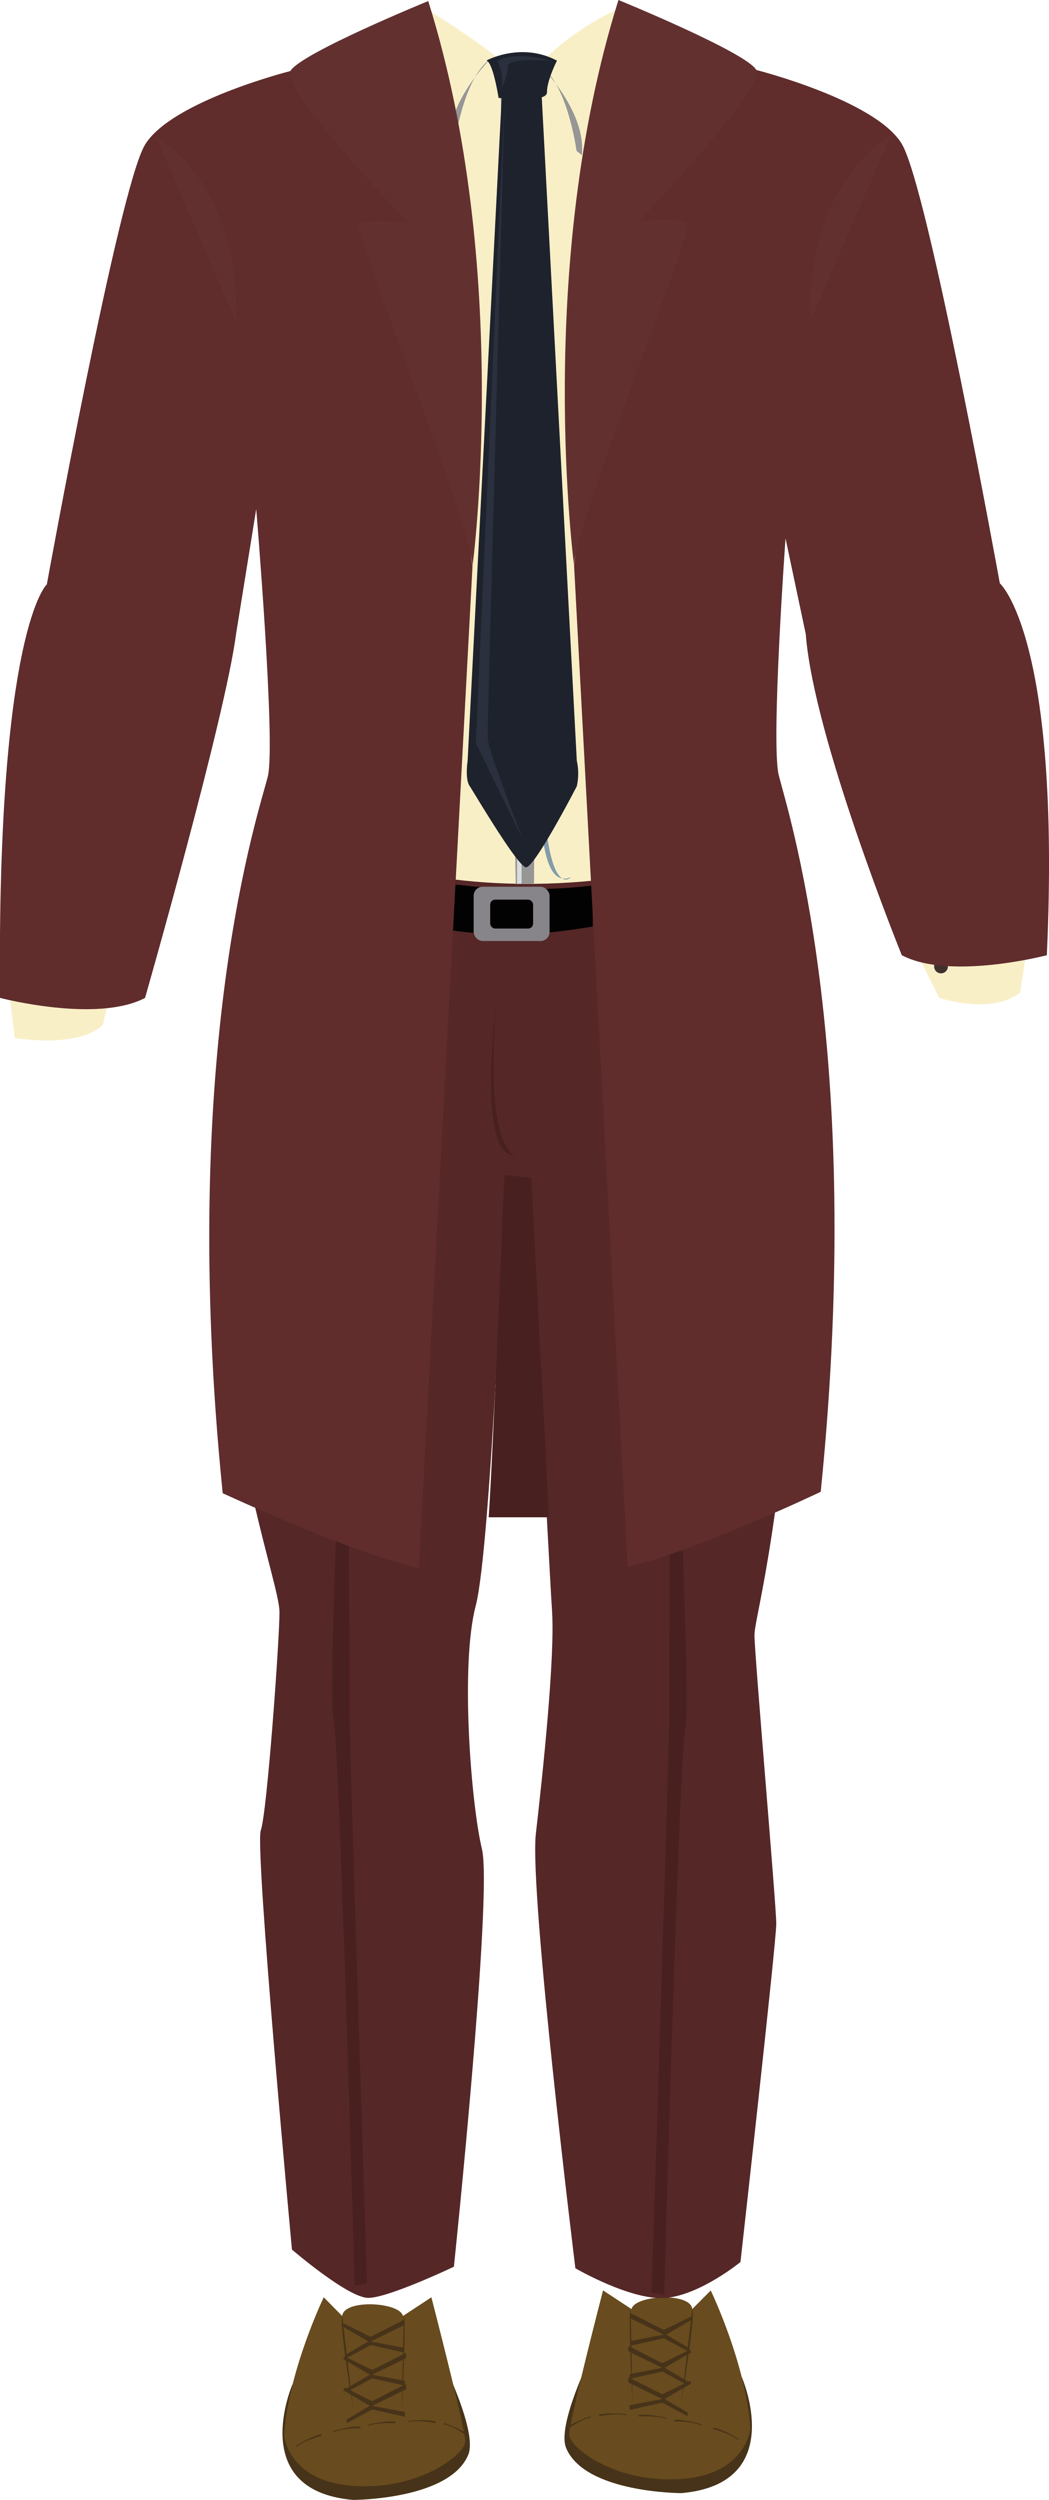 <svg xmlns="http://www.w3.org/2000/svg" viewBox="0 0 336.79 801.94"><defs><style>.cls-1{fill:#473319;}.cls-2{fill:#684b1e;}.cls-3{fill:#562727;}.cls-4{fill:#492020;}.cls-5{fill:#020202;}.cls-6{fill:#878589;}.cls-7{fill:#f9efc7;}.cls-8{fill:#969696;}.cls-9{fill:#dbdcdd;}.cls-10{fill:#666565;}.cls-11{fill:#543d3a;}.cls-12{fill:#42302d;}.cls-13{fill:#829ca8;}.cls-14{fill:#1e222d;}.cls-15{fill:#2a303d;}.cls-16{fill:#602c2c;}.cls-17{fill:#633030;}</style></defs><title>snfb2</title><g id="Layer_2" data-name="Layer 2"><g id="snfb2"><g id="snfb2-2" data-name="snfb2"><g id="dressshoes"><g id="sbbshoes"><path class="cls-1" d="M94,764.6s-15.14,34.34,19.35,37.34c0,0,31,0,37-14.5,3-7.23-8-29.5-8-29.5s7.69,22.78,6,25.21-15.51,14.8-33,12.29S90.67,789.77,94,764.6"/><path class="cls-2" d="M103.94,736.94S92.57,760.5,91.22,781.22c0,0,1.16,14.72,22.15,16.22s36-10.05,36-14.29-10.87-46.21-10.87-46.21l-9.13,6c-1-4.5-19-5.5-19.5,0Z"/><path class="cls-1" d="M95.2,784.44s5.5-3.33,8-3.5v.44s-5.16,1.25-8,3.5Z"/><path class="cls-1" d="M107.14,779.81s6.17-1.8,8.63-1.31l-.12.42s-5.31-.13-8.63,1.32Z"/><path class="cls-1" d="M118.38,777.73s6.28-1.41,8.7-.78l-.14.42s-5.29-.46-8.69.77Z"/><path class="cls-1" d="M131.17,776.59s6.39-.66,8.72.26l-.18.4s-5.21-1.09-8.73-.27Z"/><path class="cls-1" d="M142.72,777.33s6.07,2.12,7.79,3.94l-.34.28s-4.25-3.19-7.79-3.95Z"/><path class="cls-1" d="M109.87,742.94l3.5,29.67S108.74,744.86,109.87,742.94Z"/><path class="cls-1" d="M129,772.87s1.49-27.81.63-29.86L129,772.87"/><polyline class="cls-1" points="110.14 745.26 119.01 749.61 129.83 744.11 129.91 745.77 119.01 751.11 129.48 753.11 129.48 754.61 119.01 752.27 110.93 756.6 110.78 755.48 118.25 751.11 109.69 746.11 110.14 745.26"/><polyline class="cls-1" points="110.64 755.92 119.5 760.26 130.33 754.77 130.4 756.43 119.5 761.76 129.97 763.76 129.97 765.26 119.5 762.93 111.43 767.25 111.28 766.14 118.74 761.76 110.19 756.76 110.64 755.92"/><polyline class="cls-1" points="110.64 765.91 119.5 770.26 130.33 764.76 130.4 766.42 119.5 771.76 129.97 773.76 129.97 775.26 119.5 772.92 111.43 777.25 111.28 776.13 118.74 771.76 110.19 766.76 110.64 765.91"/></g><g id="sbbshoes-2" data-name="sbbshoes"><path class="cls-1" d="M238.11,762.42s15.14,34.34-19.36,37.34c0,0-31,0-37-14.5-3-7.24,8-29.5,8-29.5s-7.69,22.78-6,25.2,15.5,14.8,33,12.29,24.7-5.67,21.36-30.83"/><path class="cls-2" d="M228.19,734.75S239.55,758.31,240.9,779c0,0-1.15,14.73-22.15,16.23s-36-10-36-14.3,10.86-46.21,10.86-46.21l9.14,6c1-4.5,19-5.5,19.5,0Z"/><path class="cls-1" d="M236.92,782.26s-5.5-3.34-8-3.5v.43s5.17,1.25,8,3.5Z"/><path class="cls-1" d="M225,777.63s-6.17-1.8-8.63-1.31l.11.42s5.32-.13,8.63,1.31Z"/><path class="cls-1" d="M213.74,775.54s-6.27-1.41-8.7-.77l.14.41s5.3-.45,8.7.78Z"/><path class="cls-1" d="M201,774.4s-6.4-.65-8.73.27l.19.39s5.2-1.08,8.73-.26Z"/><path class="cls-1" d="M189.41,775.14s-6.07,2.13-7.79,4l.33.28s4.26-3.19,7.79-4Z"/><path class="cls-1" d="M222.26,740.76l-3.51,29.66S223.39,742.67,222.26,740.76Z"/><path class="cls-1" d="M203.1,770.69s-1.49-27.81-.63-29.87l.63,29.87"/><polyline class="cls-1" points="221.98 743.08 213.12 747.42 202.29 741.92 202.22 743.59 213.12 748.92 202.65 750.92 202.65 752.42 213.12 750.09 221.19 754.41 221.34 753.3 213.88 748.92 222.43 743.92 221.98 743.08"/><polyline class="cls-1" points="221.49 753.73 212.63 758.08 201.8 752.58 201.72 754.25 212.63 759.58 202.15 761.58 202.15 763.08 212.63 760.75 220.7 765.07 220.85 763.95 213.39 759.58 221.94 754.58 221.49 753.73"/><polyline class="cls-1" points="221.49 763.73 212.63 768.07 201.8 762.58 201.72 764.24 212.63 769.57 202.15 771.57 202.15 773.07 212.63 770.74 220.7 775.06 220.85 773.95 213.39 769.57 221.94 764.57 221.49 763.73"/></g></g><g id="snfbpants2"><g id="sbbpants"><path class="cls-3" d="M91.1,262.06s57.62,45.59,148.41,0c0,0,23.22,69.57,16.72,152.57s-14,104-14,110,7,86.5,7,92.5-11.5,108.5-11.5,108.5-12.83,10.5-23.91,11.5-29.09-9.5-29.09-9.5-14.87-120.5-12.68-139.5,6.18-56.5,5.18-71.5-7.34-138.5-7.34-138.5l-7.66-1s-4.5,119-9.5,138-1.5,63.5,2,78-9,134-9,134-21,10-27.5,10-24.5-15.5-24.5-15.5-12-129-10-134.5,6-61,6-70-17-53-18-111S81.45,271.58,91.1,262.06Z"/><path class="cls-4" d="M215.41,406.63s6.67,140,4.67,147.34-6.84,182.16-6.84,182.16l-4.06-.68S214.89,560,214.82,553.3,215.41,406.63,215.41,406.63Z"/><path class="cls-4" d="M111.64,403.63S105,543.63,107,551s6.84,182.16,6.84,182.16l4-.67S112.16,557,112.23,550.3,111.64,403.63,111.64,403.63Z"/><path class="cls-5" d="M87.6,268.25s-5.41,8.28-4.44,15.12c0,0,47.9,16.31,79.53,16.48,32.88.18,82.66-16.43,82.66-16.43s.33-13.79-4-15.17C241.39,268.25,183.38,306.45,87.6,268.25Z"/><rect class="cls-6" x="152.07" y="284.45" width="24.37" height="17.41" rx="2.9" ry="2.9"/><rect class="cls-5" x="157.38" y="288.59" width="13.78" height="9.28" rx="1.59" ry="1.59"/></g><rect class="cls-3" x="132.56" y="281.78" width="4.93" height="18.08" rx="1.47" ry="1.47"/><rect class="cls-3" x="190.31" y="281.78" width="4.93" height="18.08" rx="1.47" ry="1.47"/><rect class="cls-3" x="228.39" y="271.39" width="4.93" height="18.08" rx="1.47" ry="1.47"/><rect class="cls-3" x="90.59" y="268.78" width="4.93" height="18.08" rx="1.47" ry="1.47"/><path class="cls-4" d="M202.73,316.29S216.23,340,248.48,335C248.48,335,216.73,346,202.73,316.29Z"/><path class="cls-4" d="M129.35,317.91s-12.88,23.68-43.67,18.68C85.68,336.59,116,347.57,129.35,317.91Z"/><path class="cls-4" d="M159.4,321.84s-6.56,49.29,5.89,48.79C165.29,370.63,155.34,368.06,159.4,321.84Z"/></g><g id="snfbshirt2"><g id="shirt"><path class="cls-7" d="M128.18,11.72S57.29,37.42,50.62,45.09,36,84.42,37.62,104.42c0,0-32.66,110.75-31.33,140.22L4.47,306.42l-3.18-2.33L4.73,333s20.35,3.46,28.29-4.24l5.27-22L36,306.42s28.33-54.22,28.66-61.78,19.67-96.55,19.67-96.55,6,36,5.67,44,3.66,66,3.66,66l-6.88,4.63s56.33,39.8,154,9.33l-3.48-15s2-54,.33-69.33l12.67-33s16.33,98.33,30,125L297,305.09h-3l7.55,15s16.47,5.68,26-1.68l2.87-19.35h-2s-2-77.67-5.33-87.67-20.67-95.33-26.67-105.33c0,0,4.67-52.67-21-67.33,0,0-58-16.17-72.35-25.25,0,0-6.86,9.46-35.86,12.79S128.18,11.72,128.18,11.72Z"/><g id="sbbshirt2"><path class="cls-8" d="M160.74,29.19l4.84,254.44s4.73-.23,5.87-.23l1.63-254.56Z"/><path class="cls-9" d="M167.89,30.57s-1.89-1.95-1.89,4V283.5l1.46,0S167.23,34.48,167.89,30.57Z"/><circle class="cls-10" cx="166" cy="73.61" r="3.22"/><path class="cls-11" d="M166.87,71.13s-2.93-.27-3.38,1.75A2.85,2.85,0,0,0,166,76.32S161,72.88,166.87,71.13Z"/><circle class="cls-11" cx="166" cy="73.82" r="0.75"/><circle class="cls-10" cx="166.63" cy="49.97" r="3.22"/><path class="cls-11" d="M167.51,47.49s-2.93-.27-3.38,1.75a2.84,2.84,0,0,0,2.5,3.44S161.63,49.24,167.51,47.49Z"/><circle class="cls-11" cx="166.63" cy="50.18" r="0.75"/><circle class="cls-10" cx="166.33" cy="100.49" r="3.22"/><path class="cls-11" d="M167.2,98s-2.92-.27-3.37,1.75a2.84,2.84,0,0,0,2.5,3.44S161.33,99.76,167.2,98Z"/><circle class="cls-11" cx="166.33" cy="100.69" r="0.75"/><circle class="cls-10" cx="166.92" cy="132.14" r="3.22"/><path class="cls-11" d="M167.79,129.66s-2.93-.27-3.38,1.75a2.83,2.83,0,0,0,2.51,3.43S161.91,131.41,167.79,129.66Z"/><circle class="cls-11" cx="166.92" cy="132.34" r="0.75"/><circle class="cls-10" cx="167.25" cy="159.01" r="3.22"/><path class="cls-11" d="M168.12,156.53s-2.92-.27-3.37,1.75a2.83,2.83,0,0,0,2.5,3.44S162.25,158.28,168.12,156.53Z"/><circle class="cls-11" cx="167.25" cy="159.22" r="0.75"/><circle class="cls-10" cx="167.17" cy="185.89" r="3.22"/><path class="cls-11" d="M168,183.41s-2.93-.27-3.38,1.75a2.84,2.84,0,0,0,2.51,3.44S162.16,185.16,168,183.41Z"/><circle class="cls-11" cx="167.17" cy="186.1" r="0.75"/><circle class="cls-10" cx="167.5" cy="212.76" r="3.22"/><path class="cls-11" d="M168.37,210.28S165.45,210,165,212a2.84,2.84,0,0,0,2.5,3.44S162.5,212,168.37,210.28Z"/><circle class="cls-11" cx="167.5" cy="212.97" r="0.75"/><circle class="cls-10" cx="167.87" cy="234.21" r="3.22"/><path class="cls-11" d="M168.74,231.73s-2.93-.27-3.38,1.75a2.83,2.83,0,0,0,2.51,3.43S162.86,233.48,168.74,231.73Z"/><circle class="cls-11" cx="167.87" cy="234.41" r="0.75"/><circle class="cls-10" cx="168.21" cy="261.08" r="3.22"/><path class="cls-11" d="M169.08,258.6s-2.93-.27-3.38,1.75a2.84,2.84,0,0,0,2.51,3.44S163.2,260.35,169.08,258.6Z"/><circle class="cls-11" cx="168.21" cy="261.29" r="0.75"/><circle class="cls-12" cx="32.22" cy="310.45" r="2.21"/><circle class="cls-12" cx="302.12" cy="310.03" r="2.21"/><path class="cls-13" d="M173.89,242.47s-3.38,44.85,9.48,38.85C183.37,281.32,174.89,291.28,173.89,242.47Z"/></g></g><path class="cls-7" d="M134.74,1.63s-8.23,18.17-24.58,22.93c0,0,28.12,18.75,38.62,22.92L162.34,20.7S153.62,12.85,134.74,1.63Z"/><path class="cls-8" d="M157.37,19s-14.63,14.49-13.13,28.52l1.71-1.4S148.74,25,157.37,19Z"/><path class="cls-7" d="M199.62,2.38s6.45,20,15.85,24c0,0-22.7,19.25-33.2,23.41L171.81,22A86,86,0,0,1,199.62,2.38Z"/><path class="cls-8" d="M173.69,21.27s14.62,14.48,13.12,28.51l-1.71-1.39S182.31,27.34,173.69,21.27Z"/><path class="cls-14" d="M156.4,19.3c1.85-.92,11.92-5.39,22.42.15,0,0-3.28,6.45-3.2,10.13s-15.55,1.82-15.55,1.82-1.63-10.62-3.68-11.84A.15.15,0,0,1,156.4,19.3Z"/><path class="cls-14" d="M161.07,31.41l-10.95,212.8s-.87,5.63.63,7.88,15.38,25.87,18.12,26.12,16.32-26,16.32-26a18.83,18.83,0,0,0,0-8.16L173.94,31.22Z"/><path class="cls-15" d="M176.31,19.48s-9.87-3.32-16.67,0a14.22,14.22,0,0,1,1.37,9s2.45-5.14,2-7.35C163,21.13,162.81,18.51,176.31,19.48Z"/><path class="cls-15" d="M162,31.67l-9.22,206.74,15.18,31s-11.31-28.75-11.37-32.5C156.55,233,156.56,233.16,162,31.67Z"/><path class="cls-16" d="M93.22,22.79S55,32.45,46.54,46.45s-31.5,141-31.5,141S-1,201.77,0,320.11c0,0,31.14,8.16,46.57,0,0,0,25.74-89.83,29.25-116.91l6.44-39.9S88.54,238.45,86,249s-29,87-14.5,230c0,0,42,19.5,63,24l17.19-321.2-19.9-159Z"/><path class="cls-17" d="M137.49.34S96.4,17.12,93.22,22.79,131,71.42,131,71.42s-14-1.53-15.75.75,36.61,97.38,36.44,109.58C151.71,181.75,164.43,86.22,137.49.34Z"/><path class="cls-17" d="M50,43.78s27,14,25.85,59.53"/><path class="cls-16" d="M242.82,22.45S281,32.11,289.5,46.11s31.5,141,31.5,141,19.7,17.2,15.1,119.31c0,0-31.14,8.15-46.57,0,0,0-28.33-69.78-30.83-103l-6.5-30.71s-4.7,65.34-2.2,75.84,28,87,13.5,230c0,0-40.95,19.5-62,24l-17.19-321.2,19.91-159Z"/><path class="cls-17" d="M198.56,0s41.08,16.78,44.26,22.45S205,71.08,205,71.08s14-1.53,15.76.75-36.62,97.38-36.45,109.58C184.33,181.41,171.62,85.89,198.56,0Z"/><path class="cls-17" d="M286,43.45s-27,14-25.85,59.52"/><path class="cls-4" d="M156.89,486.73h19.37l-5.68-108.87-8.66-1S158.09,470.79,156.89,486.73Z"/></g></g></g></g></svg>